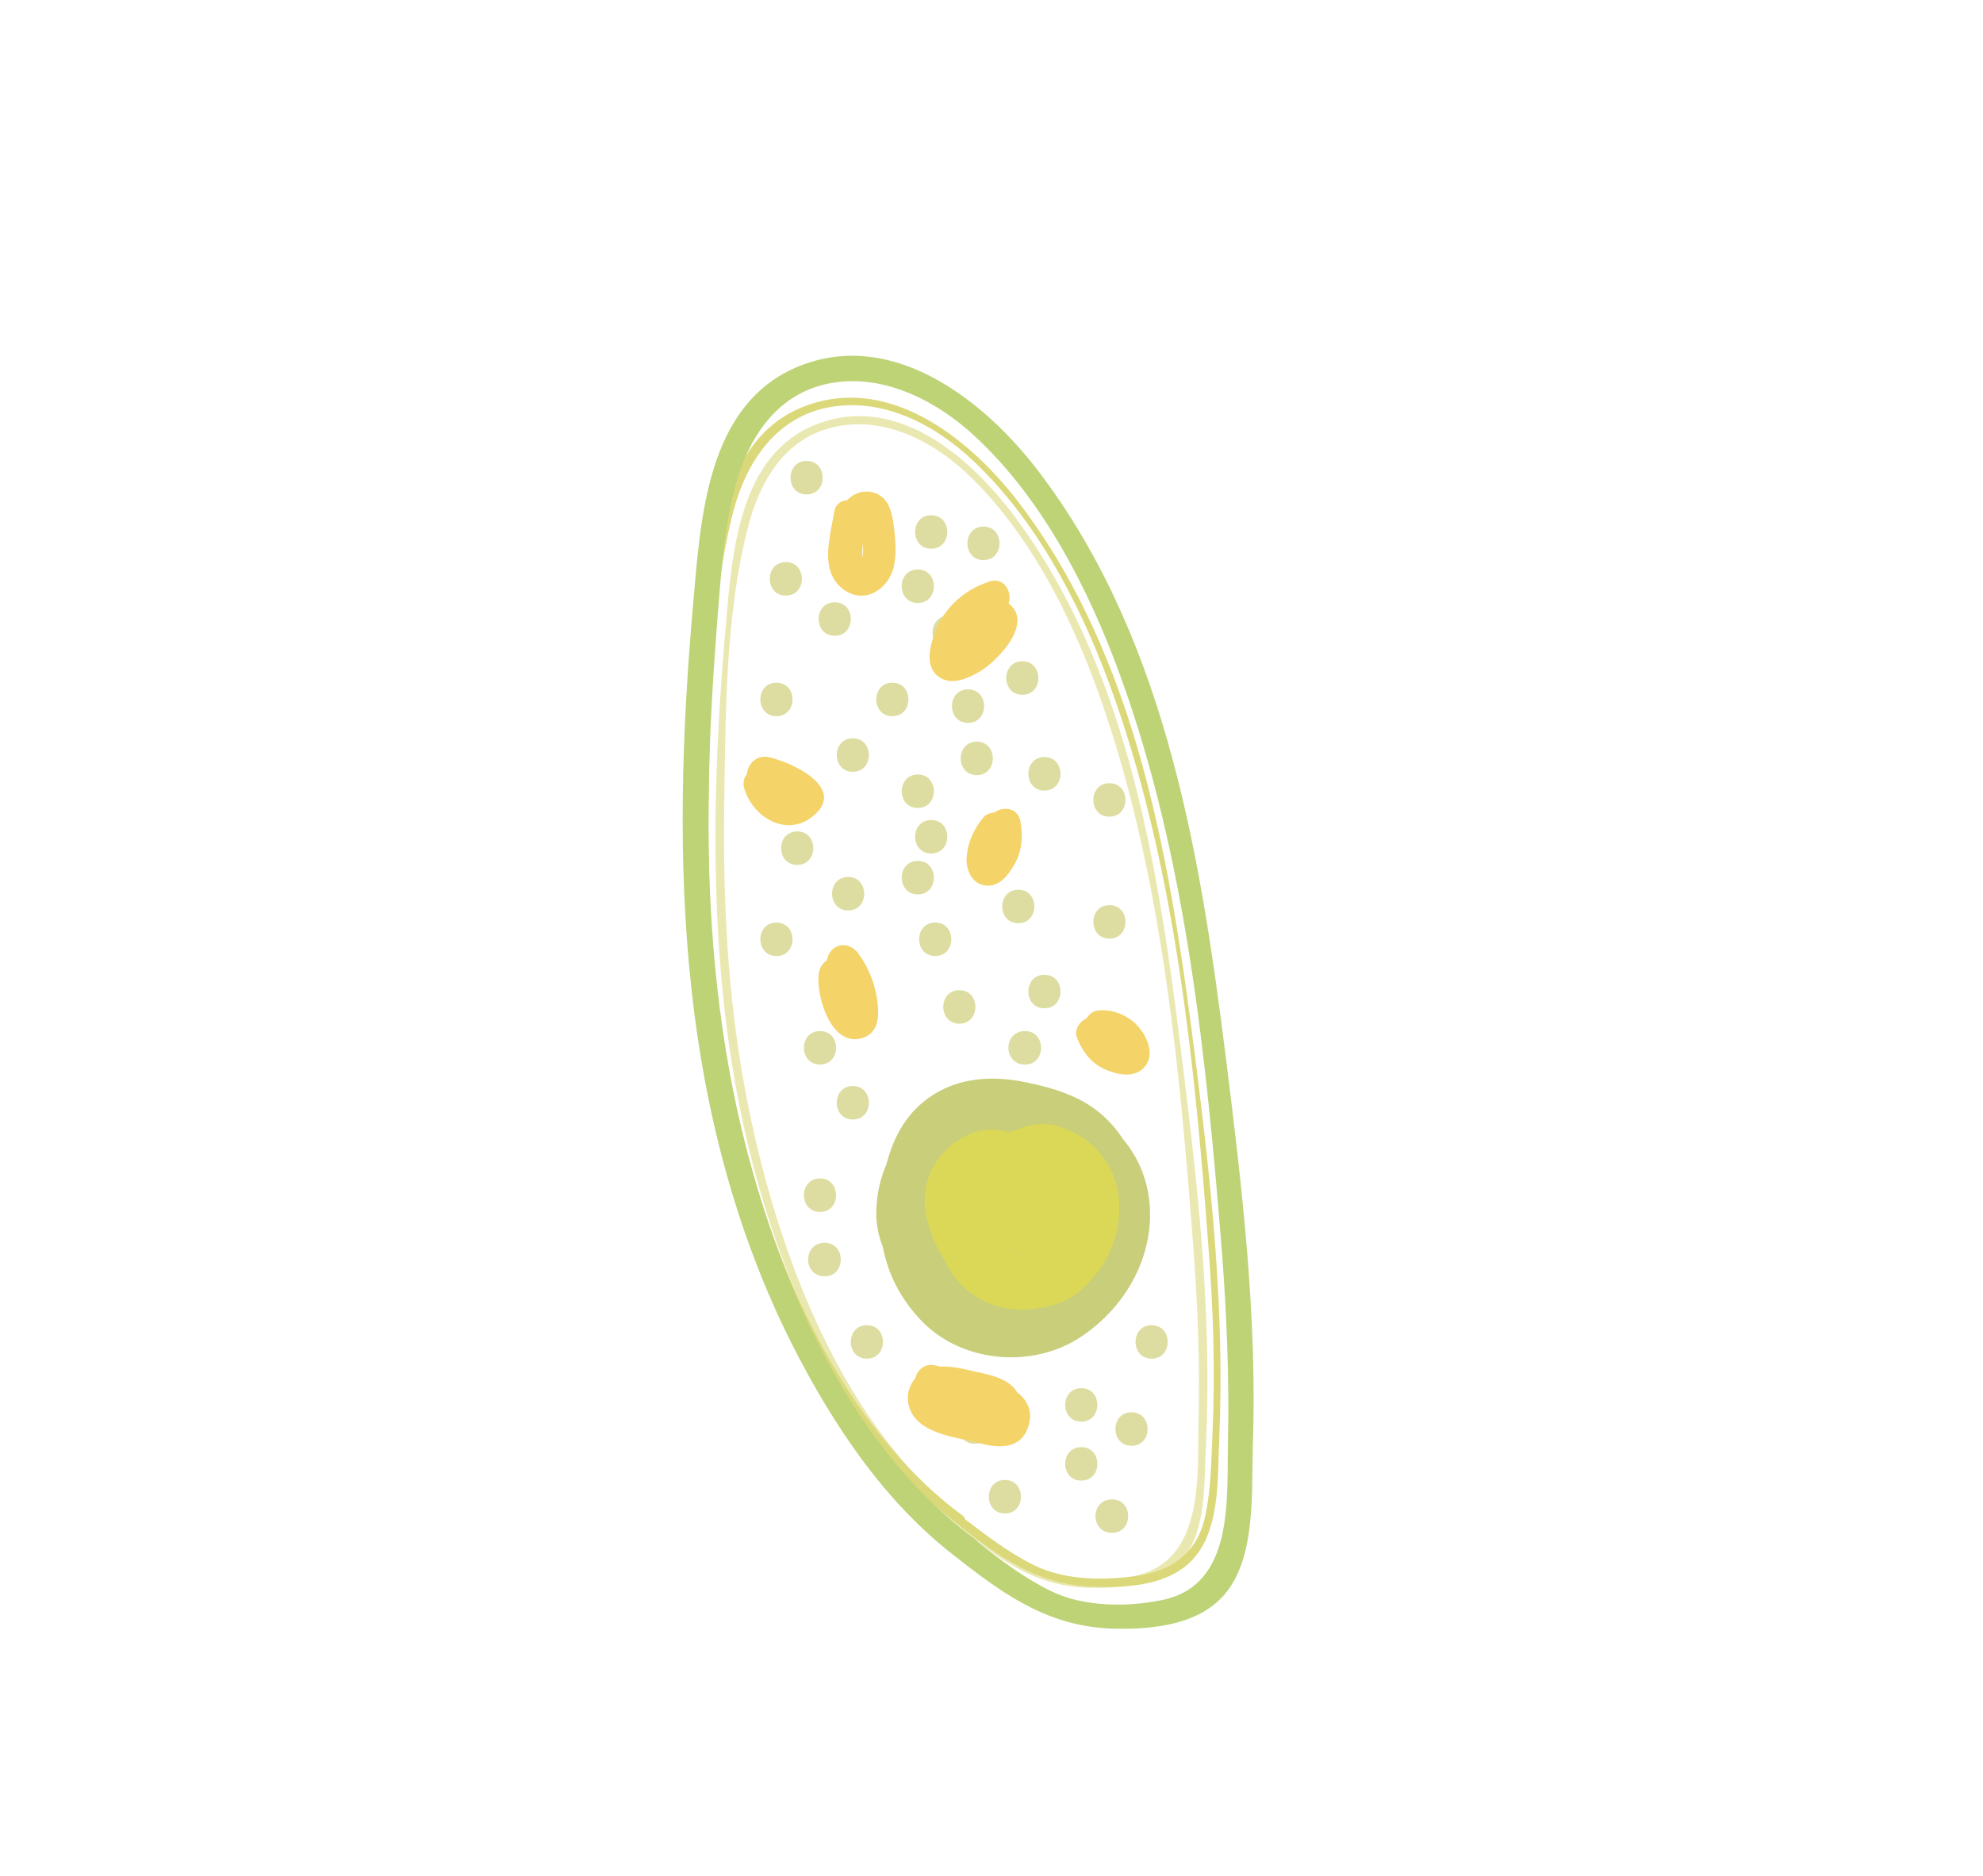 <?xml version="1.0" encoding="utf-8"?>
<!-- Generator: Adobe Illustrator 25.2.3, SVG Export Plug-In . SVG Version: 6.00 Build 0)  -->
<svg version="1.1" id="Layer_1" xmlns="http://www.w3.org/2000/svg" xmlns:xlink="http://www.w3.org/1999/xlink" x="0px" y="0px"
	 viewBox="0 0 296 280" style="enable-background:new 0 0 296 280;" xml:space="preserve">
<style type="text/css">
	.st0{fill:#DBD879;}
	.st1{opacity:0.58;}
	.st2{fill:#DDDDA2;}
	.st3{fill:#C8CE7A;}
	.st4{fill:#DDDD73;}
	.st5{fill:#DBD858;}
	.st6{fill:#F4D369;}
	.st7{fill:#BDD376;}
</style>
<g>
	<g>
		<path class="st0" d="M143.8,226.3c-19-14-29.3-39.5-34.1-61.9c-3.3-15.2-4.2-30.8-3.9-46.3c0.3-13.6,0.2-28.6,3.7-41.9
			c1.9-7.1,6.1-13.6,13.7-15.3c8.3-1.8,16.3,2.4,22.2,8c10,9.5,16.6,22.8,21.1,35.7c9,25.8,11.9,54.6,13.9,81.8
			c0.7,9,1,18.1,0.6,27.2c-0.2,4.2-0.2,8.6-1.1,12.7c-1.3,6.1-5.8,8.6-11.6,9.1c-4.9,0.5-10,0.3-14.4-2c-3.7-1.9-6.9-4.4-10.2-6.9
			c-0.6-0.5-1.5,0.4-0.9,0.9c6.1,4.8,11.8,9,19.8,9.4c4.9,0.2,10.9,0.1,14.8-3.4c4.9-4.4,4.3-12.9,4.6-18.8
			c0.8-18.5-1.1-36.9-3.4-55.2c-1.9-15.1-4-30.2-8-44.9c-3.9-14.3-9.8-28.3-19-40.1c-7.4-9.4-19.4-18.7-31.9-13.6
			c-12,4.9-12.9,20.3-13.9,31.4c-1.6,18.5-2.3,37.3-0.2,55.8c1.9,17,6.2,33.7,13.8,49c5.7,11.5,13.2,22.8,23.6,30.5
			C143.8,227.8,144.4,226.8,143.8,226.3z"/>
	</g>
</g>
<g class="st1">
	<g>
		<path class="st0" d="M143.9,226.8c-18.1-14-27.5-39-32-60.7c-3.1-14.8-4-30.1-3.8-45.2c0.2-13.6,0.1-28.7,3.5-42
			c1.6-6.5,5.1-12.9,11.9-14.9c8.2-2.4,16.2,2,21.8,7.6c9.4,9.4,15.5,22.3,19.7,34.8c8.6,25.6,11.2,54,13.2,80.8
			c0.6,8.2,0.9,16.4,0.7,24.6c-0.2,8.4,1,21-9.4,23.4C159.1,237.6,151.5,233.1,143.9,226.8c-0.6-0.5-1.5,0.4-0.9,0.9
			c5.9,4.9,11.3,9,19.3,9.3c4.7,0.1,10.3-0.2,13.8-3.8c4.1-4.2,3.6-12,3.9-17.3c0.9-18.1-0.9-36.2-3.1-54.1
			c-1.8-14.9-3.7-29.9-7.4-44.5c-3.6-14.1-9-27.9-17.6-39.6c-6.7-9.2-17.9-19.2-30.2-14.3c-11.3,4.5-12.4,18.9-13.3,29.3
			c-1.6,17.8-2.3,35.8-0.7,53.6c1.5,16.7,5.2,33.3,12,48.7c5.4,12.1,12.7,24.5,23.3,32.7C143.7,228.2,144.6,227.3,143.9,226.8z"/>
	</g>
</g>
<g>
	<g>
		<path class="st2" d="M117.3,88.9c3.2,0,3.2-5,0-5S114.1,88.9,117.3,88.9L117.3,88.9z"/>
	</g>
</g>
<g>
	<g>
		<path class="st2" d="M115.9,106.9c3.2,0,3.2-5,0-5S112.7,106.9,115.9,106.9L115.9,106.9z"/>
	</g>
</g>
<g>
	<g>
		<path class="st2" d="M133.2,106.9c3.2,0,3.2-5,0-5S130,106.9,133.2,106.9L133.2,106.9z"/>
	</g>
</g>
<g>
	<g>
		<path class="st2" d="M139,127.4c3.2,0,3.2-5,0-5S135.8,127.4,139,127.4L139,127.4z"/>
	</g>
</g>
<g>
	<g>
		<path class="st2" d="M171.9,202.8c3.2,0,3.2-5,0-5C168.7,197.8,168.7,202.8,171.9,202.8L171.9,202.8z"/>
	</g>
</g>
<g>
	<g>
		<path class="st2" d="M127.3,115.2c3.2,0,3.2-5,0-5S124.1,115.2,127.3,115.2L127.3,115.2z"/>
	</g>
</g>
<g>
	<g>
		<path class="st2" d="M119,129.1c3.2,0,3.2-5,0-5S115.8,129.1,119,129.1L119,129.1z"/>
	</g>
</g>
<g>
	<g>
		<path class="st2" d="M137,133.5c3.2,0,3.2-5,0-5S133.8,133.5,137,133.5L137,133.5z"/>
	</g>
</g>
<g>
	<g>
		<path class="st2" d="M151.5,193.4c7.8,0,15.4-6.9,15-15s-6.6-15-15-15c-7.8,0-15.4,6.9-15,15S143.1,193.4,151.5,193.4L151.5,193.4
			z"/>
	</g>
</g>
<g>
	<g>
		<path class="st3" d="M140.9,166.8c-2.4,3.1-4.4,5.7-5.3,9.6c-0.9,3.9-0.9,8.2,0.5,11.9c1.7,4.4,4.3,8.3,8.6,10.7
			c5.8,3.2,13,2.8,18.3-1.3c5.9-4.5,7.6-11.5,7.4-18.7c-0.1-5.8-3.3-11.4-8.4-14.4c-2.5-1.5-5.7-2.4-8.6-3c-5.9-1.3-12-0.7-16.6,3.8
			c-2.8,2.8-4.2,6.5-4.9,10.3c-1.5,8-0.1,15.5,5.7,21.5c6.1,6.3,16.7,7.1,23.8,2.3c6.8-4.5,11.2-12.5,10.1-20.7
			c-1.4-10.3-11.1-16.1-20.9-16.5c-10.6-0.5-19.6,8-19.8,18.5c-0.2,7.8,7,15.4,15,15c8.3-0.4,14.8-6.6,15-15c0-0.2,0-0.4,0-0.6
			c-0.2,1.3-0.4,2.7-0.5,4c0-0.2,0.1-0.4,0.1-0.6c-0.5,1.2-1,2.4-1.5,3.6c0.1-0.4,0.3-0.7,0.6-1c-0.8,1-1.6,2-2.3,3
			c0.1-0.1,0.3-0.3,0.4-0.4c-1,0.8-2,1.6-3,2.3c0.3-0.3,0.6-0.5,1-0.6c-1.2,0.5-2.4,1-3.6,1.5c0.4-0.2,0.8-0.3,1.2-0.3
			c-1.3,0.2-2.7,0.4-4,0.5c0.5-0.1,1-0.1,1.5,0c-1.3-0.2-2.7-0.4-4-0.5c1.5,0.2,2.8,0.7,4.2,1.3c-1.2-0.5-2.4-1-3.6-1.5
			c0.4,0.1,0.7,0.3,1,0.6c-1-0.8-2-1.6-3-2.3c0.1,0.1,0.3,0.3,0.4,0.4c-0.8-1-1.6-2-2.3-3c0.1,0.2,0.2,0.4,0.3,0.6
			c-0.5-1.2-1-2.4-1.5-3.6c0,0.2,0.1,0.4,0.1,0.7c-0.2-1.3-0.4-2.7-0.5-4c0,0.2,0,0.5,0,0.7c0.2-1.3,0.4-2.7,0.5-4
			c-0.1,0.7-0.3,1.3-0.6,2c0.5-1.2,1-2.4,1.5-3.6c-0.3,0.6-0.6,1.1-1,1.7c0.8-1,1.6-2,2.3-3c-0.4,0.5-0.9,1-1.4,1.4
			c1-0.8,2-1.6,3-2.3c-0.3,0.3-0.7,0.5-1.1,0.7c1.2-0.5,2.4-1,3.6-1.5c-0.4,0.2-0.8,0.3-1.2,0.4c1.3-0.2,2.7-0.4,4-0.5
			c-0.4,0.1-0.8,0.1-1.2,0c1.3,0.2,2.7,0.4,4,0.5c-0.4-0.1-0.8-0.2-1.2-0.3c1.2,0.5,2.4,1,3.6,1.5c-0.4-0.2-0.7-0.4-1-0.7
			c1,0.8,2,1.6,3,2.3c-0.3-0.3-0.6-0.6-0.8-0.9c0.8,1,1.6,2,2.3,3c-0.2-0.3-0.4-0.7-0.6-1.1c0.5,1.2,1,2.4,1.5,3.6
			c-0.2-0.6-0.4-1.2-0.5-1.8c0.2,1.3,0.4,2.7,0.5,4c-0.1-0.9,0-1.7,0-2.6c-0.2,1.3-0.4,2.7-0.5,4c0.2-1.3,0.5-2.6,0.9-3.8
			c-0.5,1.2-1,2.4-1.5,3.6c0.1-0.1,0.1-0.2,0.2-0.3c-3,2.3-6,4.6-9,6.9c0.2-0.1,0.4-0.1,0.5-0.2c-1.3,0.2-2.7,0.4-4,0.5
			c0.2,0,0.4,0,0.6,0.1c-1.3-0.2-2.7-0.4-4-0.5c1.8,0.4,3.6,0.9,5.3,1.5c-1.2-0.5-2.4-1-3.6-1.5c0.3,0.1,0.6,0.3,0.9,0.5
			c-1-0.8-2-1.6-3-2.3c0.1,0.1,0.2,0.3,0.3,0.4c-1.3-2.2-2.6-4.4-3.9-6.6c0.1,0.2,0.1,0.5,0.2,0.7c-0.2-1.3-0.4-2.7-0.5-4
			c0,1.5-0.1,2.9-0.3,4.4c0.2-1.3,0.4-2.7,0.5-4c-0.1,0.4-0.2,0.8-0.3,1.2c0.5-1.2,1-2.4,1.5-3.6c-0.1,0.4-0.3,0.7-0.6,1
			c0.8-1,1.6-2,2.3-3c-0.1,0.1-0.3,0.2-0.4,0.3c1-0.8,2-1.6,3-2.3c-0.2,0.1-0.3,0.1-0.5,0.2c2.5-0.7,5-1.4,7.6-2c-0.2,0-0.4,0-0.6,0
			c1.3,0.2,2.7,0.4,4,0.5c-0.2,0-0.4-0.1-0.5-0.1c1.2,0.5,2.4,1,3.6,1.5c-0.2-0.1-0.3-0.2-0.5-0.3c1,0.8,2,1.6,3,2.3
			c-0.3-0.2-0.6-0.5-0.8-0.9c0.8,1,1.6,2,2.3,3c-0.1-0.2-0.2-0.4-0.3-0.5c0.5,1.2,1,2.4,1.5,3.6c-0.3-0.7-0.4-1.2-0.6-1.9
			c0.2,1.3,0.4,2.7,0.5,4c-0.1-0.4-0.1-0.9,0-1.3c-0.2,1.3-0.4,2.7-0.5,4c0.1-0.7,0.2-1.3,0.5-2c-0.5,1.2-1,2.4-1.5,3.6
			c0.2-0.4,0.4-0.8,0.6-1.2c-0.8,1-1.6,2-2.3,3c0.1-0.2,0.3-0.4,0.4-0.5c2.6-3.2,4.4-6.3,4.4-10.6c0-3.7-1.6-8.1-4.4-10.6
			c-2.9-2.6-6.6-4.6-10.6-4.4C147.8,162.6,143.3,163.8,140.9,166.8L140.9,166.8z"/>
	</g>
</g>
<g>
	<path class="st4" d="M148,179c0.4,2.1,1.3,4.5,3.3,4.9c1.4,0.3,3-0.7,3.1-2.1c0.1-1.4-1.5-2.7-2.8-2.2c-1.1,0.4-1.5,1.8-1.2,3
		c0.3,1.1,1.3,1.9,2.3,2.5c0.5,0.3,1.1,0.5,1.7,0.3c0.4-0.2,0.7-0.6,1-1c0.8-1.2,1.5-2.7,1-4c-0.8-2-3.9-2.1-5.5-0.6
		c-1.5,1.4-1.8,4.2-0.1,5.4c1,0.8,2.5,0.7,3.6,0.1c1.1-0.6,1.9-1.7,2.4-2.9c0.7-1.6,0.5-4-1.2-4.4"/>
	<g>
		<path class="st5" d="M138.3,181.7c1.2,5.4,4.7,10.6,10.3,11.9c8.4,2,16.7-4.9,15.6-13.6c-0.5-3.8-2.8-7.1-6.2-9
			c-4.6-2.5-10-1.6-13.8,1.7c-5.6,4.9-4.7,14.2,0.7,18.8c3.3,2.8,7.6,4.6,12,3.4c3.6-0.9,6.5-3.7,8-7.1c1.5-3.3,2.3-6.7,1.2-10.3
			c-1.2-4-4.4-7.3-8.5-8.4c-5.9-1.6-12.7,0.6-15.8,6.1c-3.5,6.2-2.3,14.5,4,18.4c7,4.3,16.3,0.8,19.7-6.4c3.5-7.5,1.2-16.2-7.2-19
			c-5-1.7-11.1,1.9-12.3,7c-1.3,5.5,1.7,10.5,7,12.3c-2.7-0.8-4.4-2.3-5.2-4.6c-0.4-1-0.4-1.1-0.3-0.5c-0.1-0.9-0.2-1.8-0.4-2.7
			c0,0.4,0,0.8,0,1.2c0.1-0.9,0.2-1.8,0.4-2.7c0,0.1-0.2,0.8-0.2,0.8c0.2-0.5,0.4-1,0.6-1.5c-0.4,0.7-0.3,0.6,0.2-0.1
			c1.3-1.7-1,0.7,0.7-0.6c0.4-0.4,0.8-0.6,1.3-0.8c0.9-0.3,0.9-0.4,0.1-0.2c0.9-0.1,1.8-0.2,2.7-0.4c-0.2,0-0.4,0-0.5,0
			c0.9,0.1,1.8,0.2,2.7,0.4c-1.7-0.3-0.8,0.2,2.6,1.7c1.7,3.6,2.3,4.6,1.8,2.9c0.1,0.9,0.2,1.8,0.4,2.7c-0.1-0.5-0.1-0.8,0-1.3
			c-0.1,0.9-0.2,1.8-0.4,2.7c0.2-1,0-0.6-0.6,1.1c0.5-0.9,0.2-0.5-0.8,1c-0.8,0.9-1.8,1.4-3,1.7c0.3-0.1,0.5-0.1,0.8-0.2
			c-0.9,0.1-1.8,0.2-2.7,0.4c0.4,0,0.8,0,1.2,0c-0.9-0.1-1.8-0.2-2.7-0.4c1,0.3,0.5,0.1-1.3-0.6c-1.7-1.1-2.9-2.5-3.5-4.3
			c-0.1-0.9-0.2-1.8-0.4-2.7c0,0.3,0,0.7,0,1c0.1-0.9,0.2-1.8,0.4-2.7c-0.4,1.6,1-1.6,0.3-0.6c-1.9,2.6,3.1-2.7,4-2.8
			c1.8,0,3.5,0,5.3,0c1.4,0.7,1.7,0.9,1.1,0.5c-0.7-0.4-0.3-0.1,1,0.8c-1.7-1.6,1.9,4.6,1.4,2.4c0.1,0.9,0.2,1.8,0.4,2.7
			c0-0.3,0-0.6,0-0.9c-0.1,0.9-0.2,1.8-0.4,2.7c-0.8,2.5-2.6,4.2-5.3,5.2c-0.9,0.1-1.8,0.2-2.7,0.4c0.2,0,0.3,0,0.5,0
			c-0.9-0.1-1.8-0.2-2.7-0.4c-2.6-0.9-4.3-2.6-5.1-5.1c-0.1-0.9-0.2-1.8-0.4-2.7c0,0.2,0,0.3,0,0.5c0.1-0.9,0.2-1.8,0.4-2.7
			c0.4-1.2,1-2.1,2-2.8c0.7-1,1.6-1.7,2.8-2c0.9-0.1,1.8-0.2,2.7-0.4c-0.3,0.1-0.6,0-0.9,0c0.9,0.1,1.8,0.2,2.7,0.4
			c1.4,0.4,2.6,1.3,3.4,2.4c1.4,1.8,0,0,0.1-0.1s0.8,2.5,0.5,1.1c-0.1-0.5-0.2-0.9-0.3-1.4c-1.1-5.1-7.3-8.6-12.3-7
			C139.9,171.1,137.1,176.2,138.3,181.7L138.3,181.7z"/>
	</g>
</g>
<g>
	<g>
		<path class="st2" d="M145.8,115.7c3.2,0,3.2-5,0-5S142.6,115.7,145.8,115.7L145.8,115.7z"/>
	</g>
</g>
<g>
	<g>
		<path class="st2" d="M155.9,118c3.2,0,3.2-5,0-5C152.7,113,152.7,118,155.9,118L155.9,118z"/>
	</g>
</g>
<g>
	<g>
		<path class="st2" d="M139.6,142.7c3.2,0,3.2-5,0-5C136.4,137.7,136.4,142.7,139.6,142.7L139.6,142.7z"/>
	</g>
</g>
<g>
	<g>
		<path class="st2" d="M126.6,135.9c3.2,0,3.2-5,0-5C123.4,130.9,123.4,135.9,126.6,135.9L126.6,135.9z"/>
	</g>
</g>
<g>
	<g>
		<path class="st2" d="M122.4,180.9c3.2,0,3.2-5,0-5S119.2,180.9,122.4,180.9L122.4,180.9z"/>
	</g>
</g>
<g>
	<g>
		<path class="st2" d="M124.6,94.9c3.2,0,3.2-5,0-5C121.4,89.9,121.4,94.9,124.6,94.9L124.6,94.9z"/>
	</g>
</g>
<g>
	<g>
		<path class="st2" d="M115.9,142.7c3.2,0,3.2-5,0-5S112.7,142.7,115.9,142.7L115.9,142.7z"/>
	</g>
</g>
<g>
	<g>
		<path class="st2" d="M120.4,73.8c3.2,0,3.2-5,0-5S117.2,73.8,120.4,73.8L120.4,73.8z"/>
	</g>
</g>
<g>
	<g>
		<path class="st2" d="M141.6,96.9c3.2,0,3.2-5,0-5C138.4,91.9,138.4,96.9,141.6,96.9L141.6,96.9z"/>
	</g>
</g>
<g>
	<g>
		<path class="st2" d="M144.5,107.9c3.2,0,3.2-5,0-5S141.3,107.9,144.5,107.9L144.5,107.9z"/>
	</g>
</g>
<g>
	<g>
		<path class="st2" d="M165.6,121.9c3.2,0,3.2-5,0-5S162.4,121.9,165.6,121.9L165.6,121.9z"/>
	</g>
</g>
<g>
	<g>
		<path class="st2" d="M129.4,202.8c3.2,0,3.2-5,0-5S126.2,202.8,129.4,202.8L129.4,202.8z"/>
	</g>
</g>
<g>
	<g>
		<path class="st2" d="M143.2,152.8c3.2,0,3.2-5,0-5S140,152.8,143.2,152.8L143.2,152.8z"/>
	</g>
</g>
<g>
	<g>
		<path class="st2" d="M153,158.9c3.2,0,3.2-5,0-5C149.7,153.9,149.7,158.9,153,158.9L153,158.9z"/>
	</g>
</g>
<g>
	<g>
		<path class="st2" d="M122.4,158.9c3.2,0,3.2-5,0-5S119.2,158.9,122.4,158.9L122.4,158.9z"/>
	</g>
</g>
<g>
	<g>
		<path class="st2" d="M123.1,190.5c3.2,0,3.2-5,0-5C119.8,185.5,119.8,190.5,123.1,190.5L123.1,190.5z"/>
	</g>
</g>
<g>
	<g>
		<path class="st2" d="M145.5,215.5c3.2,0,3.2-5,0-5S142.3,215.5,145.5,215.5L145.5,215.5z"/>
	</g>
</g>
<g>
	<g>
		<path class="st2" d="M161.4,212.2c3.2,0,3.2-5,0-5C158.2,207.2,158.2,212.2,161.4,212.2L161.4,212.2z"/>
	</g>
</g>
<g>
	<g>
		<path class="st2" d="M161.4,221c3.2,0,3.2-5,0-5C158.2,216,158.2,221,161.4,221L161.4,221z"/>
	</g>
</g>
<g>
	<g>
		<path class="st2" d="M150,225.9c3.2,0,3.2-5,0-5C146.8,220.9,146.8,225.9,150,225.9L150,225.9z"/>
	</g>
</g>
<g>
	<g>
		<path class="st2" d="M166,228.8c3.2,0,3.2-5,0-5C162.7,223.8,162.7,228.8,166,228.8L166,228.8z"/>
	</g>
</g>
<g>
	<g>
		<path class="st2" d="M168.9,215.8c3.2,0,3.2-5,0-5C165.7,210.8,165.7,215.8,168.9,215.8L168.9,215.8z"/>
	</g>
</g>
<g>
	<g>
		<path class="st2" d="M152,137.8c3.2,0,3.2-5,0-5C148.8,132.8,148.8,137.8,152,137.8L152,137.8z"/>
	</g>
</g>
<g>
	<g>
		<path class="st2" d="M155.9,150.5c3.2,0,3.2-5,0-5C152.7,145.5,152.7,150.5,155.9,150.5L155.9,150.5z"/>
	</g>
</g>
<g>
	<g>
		<path class="st2" d="M165.6,140.1c3.2,0,3.2-5,0-5S162.4,140.1,165.6,140.1L165.6,140.1z"/>
	</g>
</g>
<g>
	<g>
		<path class="st2" d="M152.6,103.7c3.2,0,3.2-5,0-5S149.4,103.7,152.6,103.7L152.6,103.7z"/>
	</g>
</g>
<g>
	<g>
		<path class="st2" d="M139,81.9c3.2,0,3.2-5,0-5S135.8,81.9,139,81.9L139,81.9z"/>
	</g>
</g>
<g>
	<g>
		<path class="st2" d="M146.8,83.6c3.2,0,3.2-5,0-5S143.6,83.6,146.8,83.6L146.8,83.6z"/>
	</g>
</g>
<g>
	<g>
		<path class="st2" d="M137,90c3.2,0,3.2-5,0-5S133.8,90,137,90L137,90z"/>
	</g>
</g>
<g>
	<g>
		<path class="st2" d="M127.3,167.1c3.2,0,3.2-5,0-5S124.1,167.1,127.3,167.1L127.3,167.1z"/>
	</g>
</g>
<g>
	<g>
		<path class="st2" d="M137,120.6c3.2,0,3.2-5,0-5S133.8,120.6,137,120.6L137,120.6z"/>
	</g>
</g>
<g>
	<g>
		<path class="st6" d="M146.8,122c-1.4,1.7-2.3,3.6-2.5,5.8c-0.2,2,0.8,4.4,3.2,4.4c2,0,3.4-2.1,4.2-3.7c0.9-1.9,1-3.9,0.6-6
			c-0.7-3.1-5.5-1.8-4.8,1.3c0.3,1.5-0.2,3-1.4,3.9c0.4-0.2,0.7-0.4,1.1-0.6c-0.1,0-0.2,0.1-0.3,0.1c0.4,0,0.9,0,1.3,0
			c-0.1,0-0.2,0-0.3-0.1c0.4,0.2,0.7,0.4,1.1,0.6c0.2,0.8,0.3,1,0.3,0.5c0-0.2,0-0.4,0-0.6c0-0.2,0.1-0.5,0.2-0.7
			c0.2-0.6,0.4-1.1,0.8-1.5c0.9-1,1-2.5,0-3.5C149.5,121.1,147.7,121,146.8,122L146.8,122z"/>
	</g>
</g>
<g>
	<g>
		<path class="st6" d="M122.2,145.4c-0.4,3.4,2,11.4,6.9,9.4c2.3-1,2.1-3.7,1.8-5.8c-0.4-2.4-1.3-4.7-2.8-6.7
			c-0.8-1.1-2.2-1.6-3.4-0.9c-1.1,0.6-1.7,2.3-0.9,3.4c0.8,1.1,1.5,2.2,1.9,3.5c0.2,0.5,0.3,1.1,0.4,1.6c0,0.4,0.1,0.8,0.1,1.2
			c-0.1,0.9,0,0.8,0.3-0.3c0.6-0.2,1.2-0.5,1.8-0.7c0.4,0.2,0.4,0.2,0.2,0s-0.3-0.4-0.4-0.6c-0.2-0.4-0.4-0.7-0.5-1.1
			c-0.3-0.9-0.3-1.9-0.1-2.8c0.2-1.4-1.3-2.5-2.5-2.5C123.2,142.9,122.4,144.1,122.2,145.4L122.2,145.4z"/>
	</g>
</g>
<g>
	<g>
		<path class="st6" d="M138.3,208.7c2.5,0.6,4.9,1.3,7.4,1.9c0.5,0.1,1.1,0.3,1.6,0.4c0.5,0.1,1,0.3,1.4,0.7
			c0.7-0.6,0.6-0.9-0.3-0.8c-0.5-0.1-0.9-0.2-1.4-0.4c-1.1-0.3-2.1-0.6-3.2-0.9c-0.7-0.2-2.5-0.3-3-0.6c0.8,0.5,2.8,0.5,3.8,0.7
			c0.6,0.1,1.1,0.2,1.7,0.3c0.6,0.4,1,0.2,1.2-0.6c-3.2-0.2-3.2,4.8,0,5c2.6,0.2,5-1.8,4.9-4.5c-0.1-3.2-2.9-4.3-5.6-4.9
			c-3-0.6-6.7-2-9.4,0c-2.4,1.8-2.5,5.1-0.4,7.1c2.3,2.2,6.6,2.6,9.6,3.4c2.6,0.7,5.7,0.7,6.8-2.3c2.6-7.1-9.7-8.3-13.8-9.4
			C136.5,203.1,135.2,207.9,138.3,208.7L138.3,208.7z"/>
	</g>
</g>
<g>
	<g>
		<path class="st6" d="M124.5,76.5c-0.6,3.7-2.2,8.7,1.3,11.4c3.1,2.4,6.7,0.2,7.6-3.2c0.4-1.8,0.3-3.7,0.1-5.5
			c-0.2-1.6-0.4-3.7-1.7-4.9s-3.3-1.2-4.7-0.2c-1.6,1.1-1.8,2.7-2.5,4.3c-1.3,2.9,3,5.5,4.3,2.5c0.2-0.6,0.5-1.1,0.7-1.7
			c0.1-0.3,0.2-0.7,0.3-1c-0.5-0.1-1.1-0.2-1.6-0.3c-0.1,0.2,0.3,1.9,0.4,2.3c0.1,0.8,0.2,1.7,0.1,2.5c0,0.4-0.2,0.8-0.3,1.2
			c-0.2,0.3-0.1,0.2,0.3-0.2c-0.1-0.4-0.1-0.7-0.1-1.1c0-1.6,0.5-3.3,0.7-4.9C129.8,74.7,125,73.3,124.5,76.5L124.5,76.5z"/>
	</g>
</g>
<g>
	<g>
		<path class="st6" d="M147.7,86.8c-4.1,1.3-7.4,4.5-8.5,8.7c-0.6,1.9-0.9,4.5,1.2,5.7c1.9,1.1,4.2,0,5.9-1c2.7-1.6,8.3-7.5,4-10.3
			c-1.9-1.3-4.4-0.6-6,0.9c-1.8,1.7-1.9,4.1-3.2,6.1c-1.7,2.7,2.6,5.2,4.3,2.5c0.5-0.8,0.9-1.7,1.2-2.7c0.2-0.4,0.3-0.9,0.5-1.3
			c0.1-0.3,0.7-0.9,0.7-1.2c-0.3-0.6-0.7-1.2-1-1.7c-0.1,0.3-0.3,0.5-0.4,0.8c-0.3,0.4-0.5,0.8-0.8,1.1c-0.6,0.7-1.4,1.3-2.3,1.7
			c-0.2,0.1-0.9,0.3-1,0.4c1,1.7,1.5,2.1,1.5,1.2c0-0.3,0.1-0.5,0.1-0.7c0.2-0.8,0.5-1.5,0.9-2.2c1-1.6,2.4-2.7,4.2-3.3
			C152,90.6,150.7,85.8,147.7,86.8L147.7,86.8z"/>
	</g>
</g>
<g>
	<g>
		<path class="st6" d="M113.3,117.9c1,0.2,1.9,0.5,2.8,0.9c0.6,0.3,1.9,0.8,2.2,1.4c-0.1-0.6-0.2-1.3-0.3-1.9c0.1-0.5,0.3,0-0.3-0.1
			c-0.2,0-0.4,0-0.6-0.1c-0.7-0.3-1.1-1-1.2-1.7c-0.9-3.1-5.7-1.8-4.8,1.3c1.3,4.4,6.5,7.4,10.4,4c4.9-4.2-3.5-8-6.8-8.7
			C111.5,112.4,110.1,117.2,113.3,117.9L113.3,117.9z"/>
	</g>
</g>
<g>
	<g>
		<path class="st6" d="M164.3,155.7c1.2,0,2.3,0.7,2.5,2.1c0-0.4,0-0.9,0-1.3c0,0.1-0.1,0.2-0.1,0.3c0.2-0.4,0.4-0.7,0.6-1.1
			c1-0.3,1.2-0.4,0.5-0.4c0-0.1-0.1-0.2-0.3-0.1c-0.3-0.1-0.5-0.2-0.8-0.4c-0.4-0.3-0.9-0.7-1.1-1.2c-0.5-1.2-1.7-2.1-3.1-1.7
			c-1.2,0.3-2.3,1.8-1.7,3.1c0.8,2,2.1,3.7,4.1,4.6c1.8,0.8,4.4,1.4,5.9-0.3c1.7-1.8,0.4-4.7-1-6.2s-3.5-2.4-5.5-2.3
			C161.1,150.8,161.1,155.8,164.3,155.7L164.3,155.7z"/>
	</g>
</g>
<g>
	<g>
		<path class="st7" d="M145.5,229.7c-19.7-14.5-30.4-41.1-35.5-64.2c-3.4-15.7-4.5-31.8-4.2-47.9c0.1-8,0.6-16.1,1.2-24.1
			c0.6-7,0.9-14.3,2.8-21.1c1.9-6.9,5.9-13.2,13.2-15c7.8-1.9,15.7,1.8,21.5,6.8c10.7,9.4,17.9,23.4,22.7,36.6
			c9.9,27.1,12.9,57.5,15.2,86.1c0.7,9.3,1.1,18.7,0.9,28.1c-0.2,8.7,1,21.5-9.7,23.8c-5.2,1.1-11.8,1.1-16.7-1.3
			c-4.1-2-7.5-4.6-11-7.4c-1.9-1.5-4.6,1.2-2.7,2.7c7.3,5.7,13.8,10.1,23.2,10.3c5.6,0.1,12.3-0.5,16.3-5c4.8-5.5,4.1-15.3,4.3-22.1
			c0.7-19.4-1.6-38.8-4-58c-2-15.9-4.3-31.9-8.7-47.3c-4.2-14.8-10.5-29.2-20.1-41.4C146,59,132.5,48.9,118.7,54.9
			c-13.2,5.8-14.1,22.5-15.2,34.8c-1.7,19.2-2.4,38.6-0.3,57.8c2,18.5,6.7,36.7,15.1,53.3c6.2,12.2,14.2,24.1,25.2,32.2
			C145.5,234.4,147.4,231.1,145.5,229.7z"/>
	</g>
</g>
</svg>

